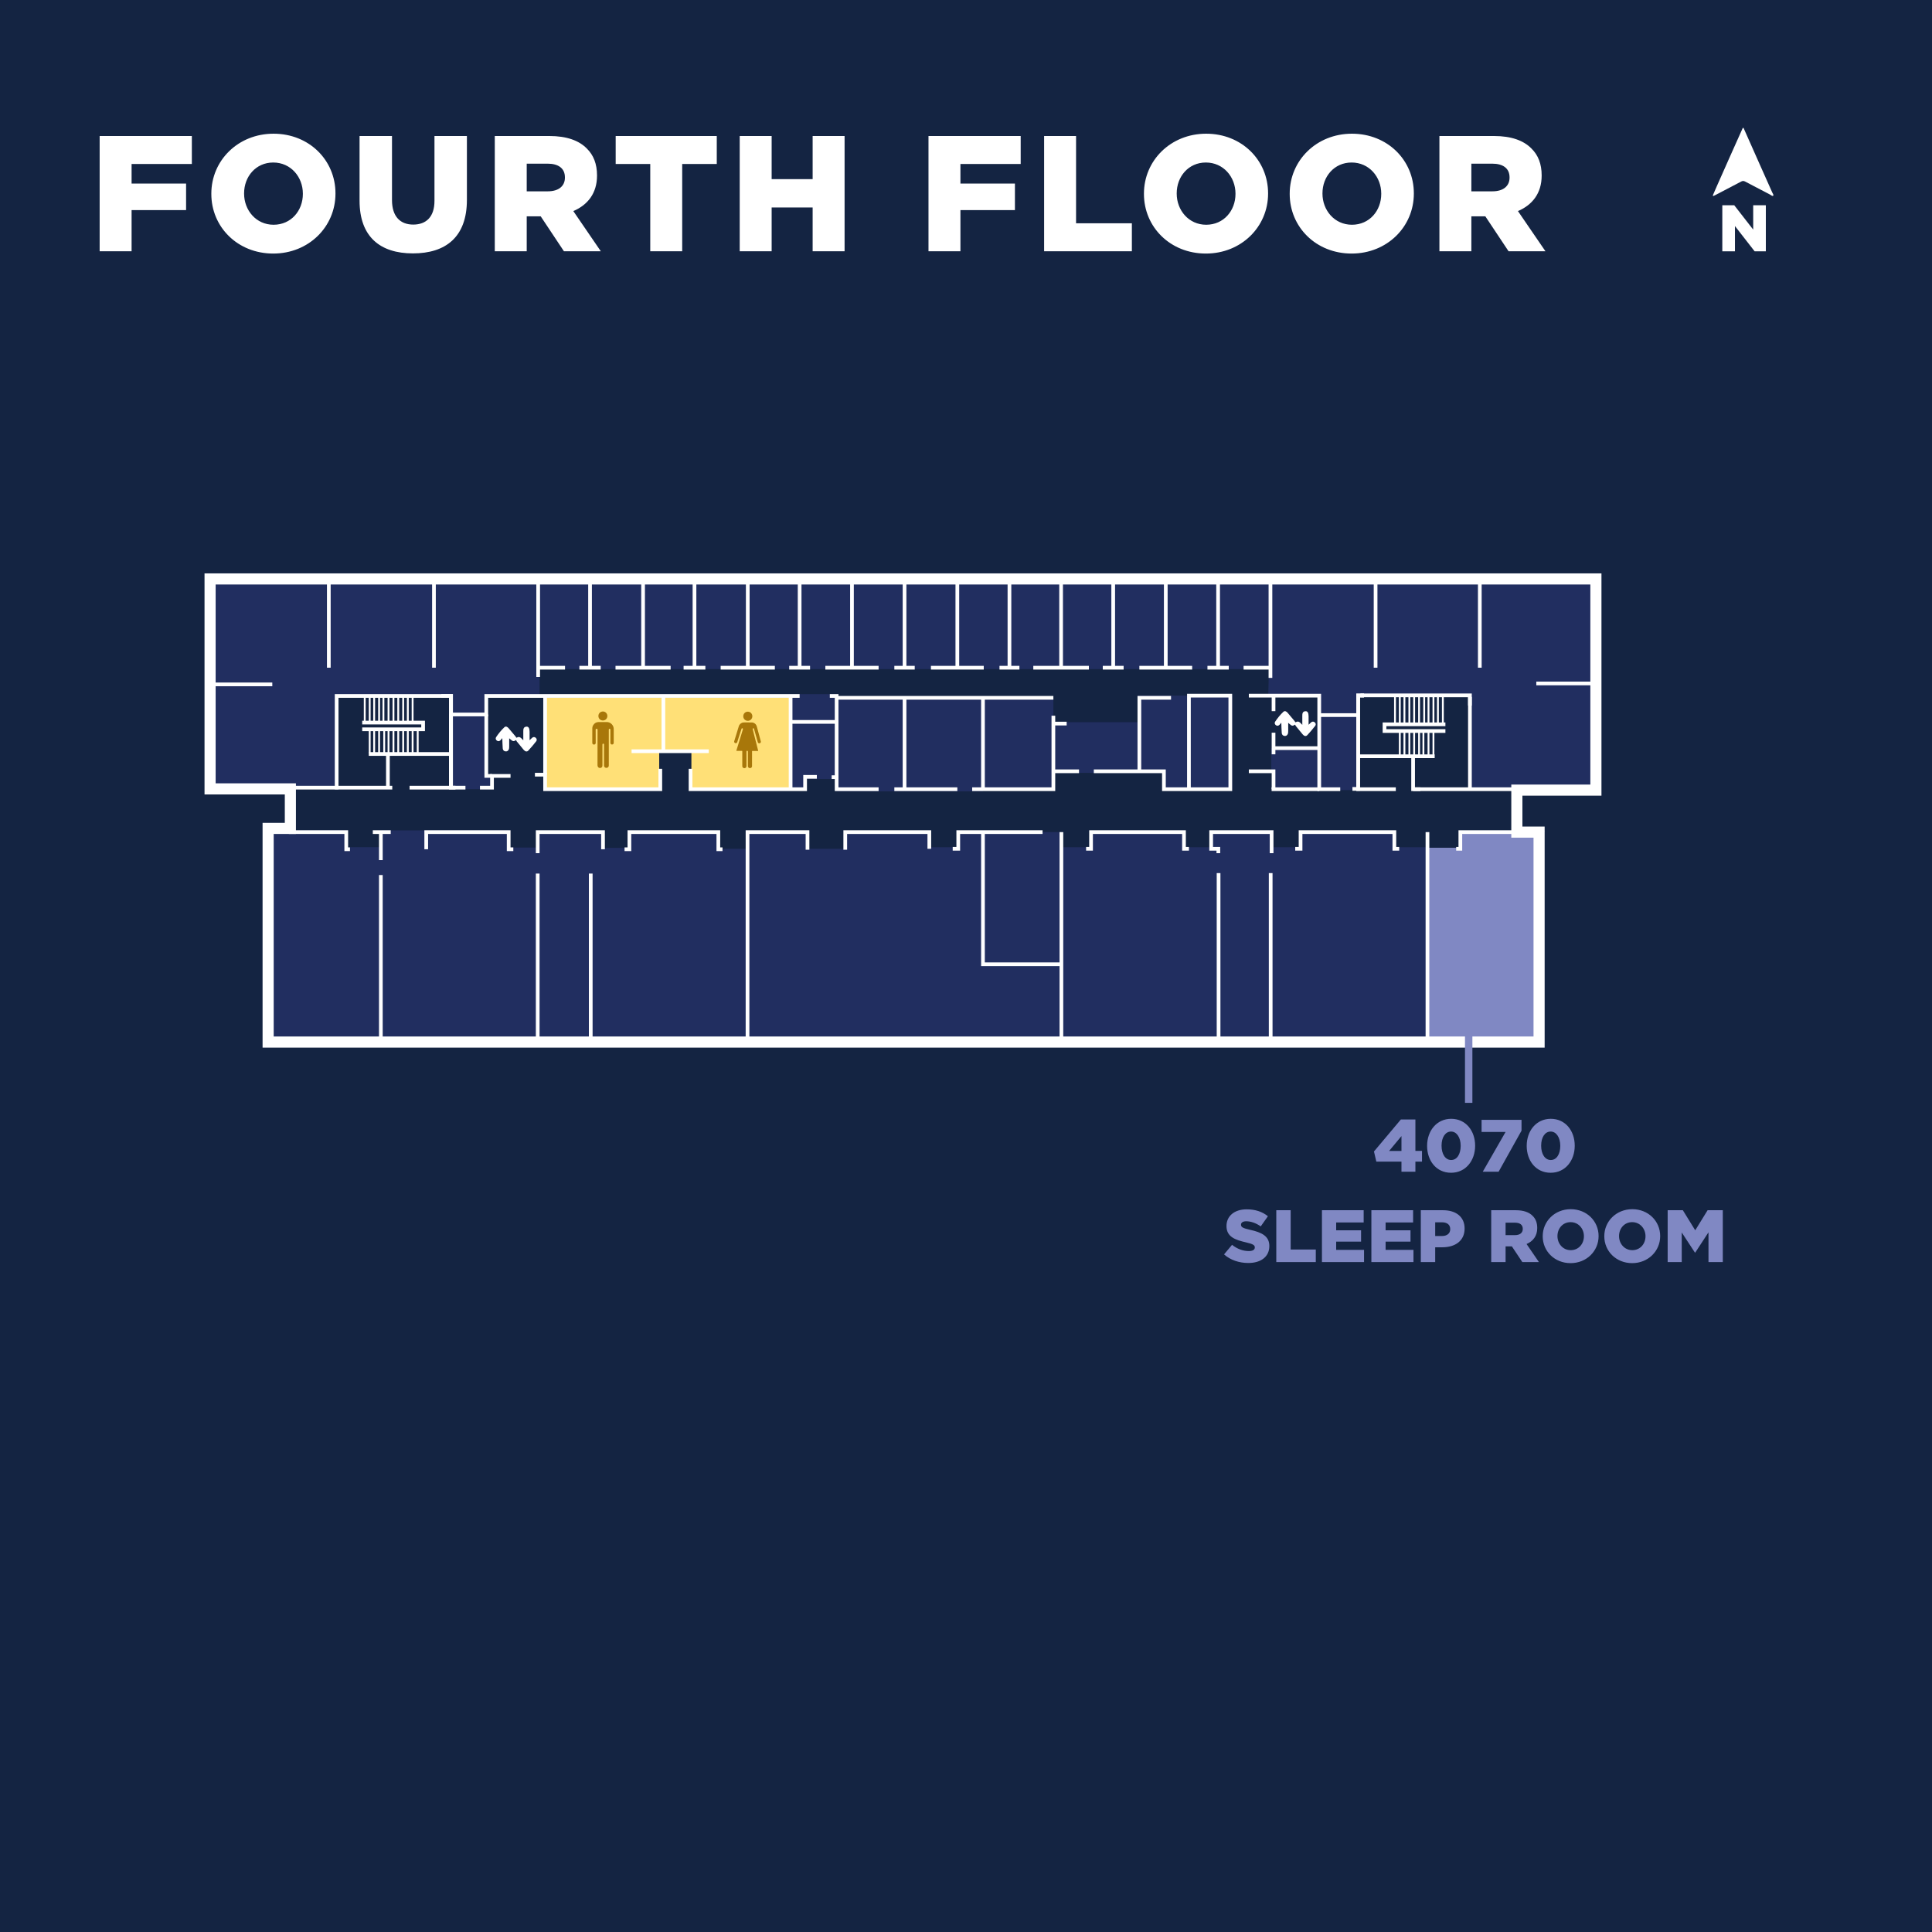 <?xml version="1.0" encoding="UTF-8" standalone="no"?>
<svg width="2160px" height="2160px" viewBox="0 0 2160 2160" version="1.1" xmlns="http://www.w3.org/2000/svg" xmlns:xlink="http://www.w3.org/1999/xlink">
    <!-- Generator: Sketch 42 (36781) - http://www.bohemiancoding.com/sketch -->
    <title>eceb_fourthfloor copy</title>
    <desc>Created with Sketch.</desc>
    <defs></defs>
    <g id="New-Maps" stroke="none" stroke-width="1" fill="none" fill-rule="evenodd">
        <g id="eceb_fourthfloor-copy">
            <polygon id="Fill-1549" fill="#142442" points="0 2160 2160 2160 2160 0 0 0"></polygon>
            <g id="ECE_4th" transform="translate(234, 647)">
                <polyline id="Fill-320" fill="#212E60" points="1461.864 236.366 1189.831 236.366 1189.831 215.312 1162.216 215.312 1162.216 130.741 1183.957 130.741 1184.645 101.054 1156.342 101.054 366.081 101.054 366.081 3.026 1547.477 3.026 1547.477 235.331"></polyline>
                <polyline id="Fill-321" fill="#212E60" points="1363.476 300.226 1327.575 300.226 1324.895 300.226 1324.895 283.313 1220.035 283.313 1220.035 300.226 1187.669 300.226 1187.669 283.313 1120.093 283.313 1120.093 300.226 1089.711 300.226 1089.711 283.313 985.804 283.313 985.804 300.226 952.655 300.226 952.655 283.313 837.347 283.313 837.347 300.226 804.993 300.226 804.993 283.313 711.004 283.313 711.004 301.953 668.803 301.953 668.803 283.313 601.737 283.313 601.737 301.953 571.185 301.953 571.185 283.313 469.689 283.313 469.689 300.918 440.172 300.918 440.172 283.313 367.158 283.313 367.158 300.57 334.708 300.57 334.708 283.313 334.708 281.371 201.322 281.371 193.687 281.371 193.687 338.582 193.687 517.084 1361.922 517.084"></polyline>
                <polyline id="Fill-322" fill="#212E60" points="63.017 281.37 154.591 281.37 193.685 281.37 193.685 522.178 67.16 522.178 67.16 283.313"></polyline>
                <polygon id="Fill-323" fill="#142442" points="154.85 300.141 192.821 300.141 192.821 277.877 154.85 277.877"></polygon>
                <polyline id="Fill-324" fill="#8088C3" points="1493.274 282.013 1401.704 282.013 1362.61 282.013 1362.61 522.821 1489.131 522.821 1489.131 283.956"></polyline>
                <polygon id="Fill-325" fill="#142442" points="1361.922 300.783 1399.894 300.783 1399.894 278.519 1361.922 278.519"></polygon>
                <polyline id="Fill-326" fill="#212E60" points="1037.758 130.739 1143.574 130.739 1143.574 235.333 1067.274 235.333 1067.274 217.033 945.413 217.033 945.413 160.426 1039.659 160.426"></polyline>
                <polyline id="Fill-327" fill="#142442" points="1156.949 130.739 1239.632 130.739 1239.632 189.421 1187.323 189.421 1187.323 215.31 1150.776 215.31"></polyline>
                <polyline id="Fill-328" fill="#212E60" points="648.346 129.018 701.343 129.018 701.343 223.944 666.122 223.944 666.122 235.335 649.9 235.335"></polyline>
                <polyline id="Fill-329" fill="#212E60" points="943.682 155.422 943.682 133.162 864.963 133.162 864.963 235.333 943.682 235.333"></polyline>
                <polygon id="Fill-330" fill="#212E60" points="777.287 237.748 864.963 237.748 864.963 133.162 777.287 133.162"></polygon>
                <polygon id="Fill-331" fill="#212E60" points="701.343 237.748 777.287 237.748 777.287 133.162 701.343 133.162"></polygon>
                <polygon id="Fill-331-Copy" fill="#FFE077" points="376.518 235.333 503 235.333 503 193 539 193 539 235.333 650.287 235.333 650.287 133.162 376.518 133.162"></polygon>
                <polyline id="Fill-332" fill="#212E60" points="270.325 151.798 270.325 235.333 309.68 235.333 316.068 235.333 316.068 220.491 309.162 220.491 309.68 151.798"></polyline>
                <polyline id="Fill-333" fill="#212E60" points="369.229 99.679 369.229 131.089 309.678 131.089 309.678 153.005 271.532 153.005 271.532 130.397 261.176 130.397 149.671 130.397 149.671 233.608 3.294 233.608 3.294 3.026 369.229 3.026"></polyline>
                <polygon id="Fill-334" fill="#142442" points="1284.554 243.012 1409.522 243.012 1409.522 131.344 1284.554 131.344"></polygon>
                <polygon id="Fill-335" fill="#142442" points="143.412 243.625 268.38 243.625 268.38 131.957 143.412 131.957"></polygon>
                <polygon id="Stroke-336" stroke="#FFFFFF" stroke-width="12.428" points="1550.236 0.263 1550.236 236.366 1461.864 236.366 1461.864 283.309 1486.72 283.309 1486.72 518.033 65.782 518.033 65.782 279.167 90.638 279.167 90.638 234.987 0.879 234.987 0.879 0.263"></polygon>
                <path d="M0.881,118.143 L70.441,118.143" id="Stroke-337" stroke="#FFFFFF" stroke-width="4.143"></path>
                <path d="M133.616,0.263 L133.616,99.501" id="Stroke-338" stroke="#FFFFFF" stroke-width="4.143"></path>
                <path d="M251.165,99.503 L251.165,0.265" id="Stroke-339" stroke="#FFFFFF" stroke-width="4.143"></path>
                <path d="M367.676,0.263 L367.676,109.857" id="Stroke-340" stroke="#FFFFFF" stroke-width="4.143"></path>
                <path d="M367.676,99.503 L397.71,99.503" id="Stroke-341" stroke="#FFFFFF" stroke-width="4.143"></path>
                <path d="M413.763,99.503 L437.583,99.503" id="Stroke-342" stroke="#FFFFFF" stroke-width="4.143"></path>
                <path d="M454.154,99.503 L515.776,99.503" id="Stroke-343" stroke="#FFFFFF" stroke-width="4.143"></path>
                <path d="M530.276,99.503 L554.614,99.503" id="Stroke-344" stroke="#FFFFFF" stroke-width="4.143"></path>
                <path d="M571.702,99.503 L632.293,99.503" id="Stroke-345" stroke="#FFFFFF" stroke-width="4.143"></path>
                <path d="M648.346,99.503 L671.649,99.503" id="Stroke-346" stroke="#FFFFFF" stroke-width="4.143"></path>
                <path d="M688.737,99.503 L748.288,99.503" id="Stroke-347" stroke="#FFFFFF" stroke-width="4.143"></path>
                <path d="M765.895,99.503 L788.679,99.503" id="Stroke-348" stroke="#FFFFFF" stroke-width="4.143"></path>
                <path d="M806.803,99.503 L865.837,99.503" id="Stroke-349" stroke="#FFFFFF" stroke-width="4.143"></path>
                <path d="M883.443,99.503 L905.71,99.503" id="Stroke-350" stroke="#FFFFFF" stroke-width="4.143"></path>
                <path d="M921.245,99.503 L983.385,99.503" id="Stroke-351" stroke="#FFFFFF" stroke-width="4.143"></path>
                <path d="M998.92,99.503 L1022.223,99.503" id="Stroke-352" stroke="#FFFFFF" stroke-width="4.143"></path>
                <path d="M1039.829,99.503 L1098.862,99.503" id="Stroke-353" stroke="#FFFFFF" stroke-width="4.143"></path>
                <path d="M1115.951,99.503 L1139.771,99.503" id="Stroke-354" stroke="#FFFFFF" stroke-width="4.143"></path>
                <path d="M1156.342,99.503 L1186.376,99.503" id="Stroke-355" stroke="#FFFFFF" stroke-width="4.143"></path>
                <path d="M1186.376,0.263 L1186.376,110.892" id="Stroke-356" stroke="#FFFFFF" stroke-width="4.143"></path>
                <path d="M1127.861,99.503 L1127.861,0.265" id="Stroke-357" stroke="#FFFFFF" stroke-width="4.143"></path>
                <path d="M1069.346,99.503 L1069.346,0.265" id="Stroke-358" stroke="#FFFFFF" stroke-width="4.143"></path>
                <path d="M1010.571,99.503 L1010.571,0.265" id="Stroke-359" stroke="#FFFFFF" stroke-width="4.143"></path>
                <path d="M952.315,99.503 L952.315,0.265" id="Stroke-360" stroke="#FFFFFF" stroke-width="4.143"></path>
                <path d="M894.576,99.503 L894.576,0.265" id="Stroke-361" stroke="#FFFFFF" stroke-width="4.143"></path>
                <path d="M836.32,99.503 L836.32,0.265" id="Stroke-362" stroke="#FFFFFF" stroke-width="4.143"></path>
                <path d="M777.287,99.503 L777.287,0.265" id="Stroke-363" stroke="#FFFFFF" stroke-width="4.143"></path>
                <path d="M718.513,99.503 L718.513,0.265" id="Stroke-364" stroke="#FFFFFF" stroke-width="4.143"></path>
                <path d="M659.997,99.503 L659.997,0.265" id="Stroke-365" stroke="#FFFFFF" stroke-width="4.143"></path>
                <path d="M601.996,99.503 L601.996,0.265" id="Stroke-366" stroke="#FFFFFF" stroke-width="4.143"></path>
                <path d="M542.445,99.503 L542.445,0.265" id="Stroke-367" stroke="#FFFFFF" stroke-width="4.143"></path>
                <path d="M484.965,99.503 L484.965,0.265" id="Stroke-368" stroke="#FFFFFF" stroke-width="4.143"></path>
                <path d="M425.673,99.503 L425.673,0.265" id="Stroke-369" stroke="#FFFFFF" stroke-width="4.143"></path>
                <path d="M1303.925,0.263 L1303.925,99.501" id="Stroke-370" stroke="#FFFFFF" stroke-width="4.143"></path>
                <path d="M1420.437,0.263 L1420.437,99.501" id="Stroke-371" stroke="#FFFFFF" stroke-width="4.143"></path>
                <path d="M1483.613,117.107 L1550.236,117.107" id="Stroke-372" stroke="#FFFFFF" stroke-width="4.143"></path>
                <polyline id="Stroke-373" stroke="#FFFFFF" stroke-width="4.143" points="1461.864 283.311 1398.688 283.311 1398.688 301.951 1394.028 301.951"></polyline>
                <path d="M1361.922,283.311 L1361.922,518.031" id="Stroke-374" stroke="#FFFFFF" stroke-width="4.143"></path>
                <polyline id="Stroke-375" stroke="#FFFFFF" stroke-width="4.143" points="1330.334 301.951 1324.899 301.951 1324.899 283.311 1220.035 283.311 1220.035 301.951 1214.082 301.951"></polyline>
                <polyline id="Stroke-376" stroke="#FFFFFF" stroke-width="4.143" points="1187.671 306.87 1187.671 283.313 1120.095 283.313 1120.095 301.953 1128.12 301.953 1128.12 306.87"></polyline>
                <path d="M1128.379,329.134 L1128.379,518.033" id="Stroke-377" stroke="#FFFFFF" stroke-width="4.143"></path>
                <path d="M1186.635,518.031 L1186.635,329.132" id="Stroke-378" stroke="#FFFFFF" stroke-width="4.143"></path>
                <polyline id="Stroke-379" stroke="#FFFFFF" stroke-width="4.143" points="1095.237 301.951 1089.711 301.951 1089.711 283.311 985.804 283.311 985.804 301.951 980.278 301.951"></polyline>
                <path d="M952.655,518.031 L952.655,283.311" id="Stroke-380" stroke="#FFFFFF" stroke-width="4.143"></path>
                <polyline id="Stroke-381" stroke="#FFFFFF" stroke-width="4.143" points="931.593 283.311 864.963 283.311 837.347 283.311 837.347 301.951 831.133 301.951"></polyline>
                <polyline id="Stroke-382" stroke="#FFFFFF" stroke-width="4.143" points="952.655 431.048 864.963 431.048 864.963 283.309"></polyline>
                <polyline id="Stroke-383" stroke="#FFFFFF" stroke-width="4.143" points="804.991 301.951 804.991 283.311 711.006 283.311 711.006 302.987"></polyline>
                <polyline id="Stroke-384" stroke="#FFFFFF" stroke-width="4.143" points="668.801 302.987 668.801 283.311 601.739 283.311 601.739 518.031"></polyline>
                <path d="M426.45,518.031 L426.45,329.65" id="Stroke-385" stroke="#FFFFFF" stroke-width="4.143"></path>
                <polyline id="Stroke-386" stroke="#FFFFFF" stroke-width="4.143" points="573.774 302.469 569.113 302.469 569.113 283.311 469.689 283.311 469.689 302.469 464.254 302.469"></polyline>
                <polyline id="Stroke-387" stroke="#FFFFFF" stroke-width="4.143" points="440.172 302.469 440.172 283.311 367.158 283.311 367.158 306.868"></polyline>
                <path d="M367.158,329.652 L367.158,518.033" id="Stroke-388" stroke="#FFFFFF" stroke-width="4.143"></path>
                <polyline id="Stroke-389" stroke="#FFFFFF" stroke-width="4.143" points="339.887 302.469 334.708 302.469 334.708 283.311 242.534 283.311 242.534 302.469"></polyline>
                <path d="M191.784,518.031 L191.784,331.294" id="Stroke-390" stroke="#FFFFFF" stroke-width="4.143"></path>
                <path d="M202.832,283.311 L182.811,283.311" id="Stroke-391" stroke="#FFFFFF" stroke-width="4.143"></path>
                <polyline id="Stroke-392" stroke="#FFFFFF" stroke-width="4.143" points="157.261 302.469 153.118 302.469 153.118 283.311 90.978 283.311 90.978 280.549"></polyline>
                <path d="M191.784,314.636 L191.784,283.313" id="Stroke-393" stroke="#FFFFFF" stroke-width="4.143"></path>
                <polyline id="Stroke-394" stroke="#FFFFFF" stroke-width="4.143" points="659.997 131.087 309.68 131.087 309.68 151.798 270.325 151.798 270.325 131.087 259.45 131.087"></polyline>
                <polyline id="Stroke-395" stroke="#FFFFFF" stroke-width="4.143" points="472.108 192.876 507.669 192.876 558.417 192.876"></polyline>
                <path d="M507.669,131.087 L507.669,192.876" id="Stroke-396" stroke="#FFFFFF" stroke-width="4.143"></path>
                <polyline id="Stroke-397" stroke="#FFFFFF" stroke-width="4.143" points="538.043 212.551 538.043 235.333 666.122 235.333 666.122 221.527 679.246 221.527"></polyline>
                <polyline id="Stroke-398" stroke="#FFFFFF" stroke-width="4.143" points="649.9 131.087 649.9 161.983 649.9 235.333"></polyline>
                <path d="M649.9,160.084 L701.343,160.084" id="Stroke-399" stroke="#FFFFFF" stroke-width="4.143"></path>
                <polyline id="Stroke-400" stroke="#FFFFFF" stroke-width="4.143" points="693.746 131.087 701.343 131.087 701.343 235.333 748.288 235.333"></polyline>
                <path d="M695.817,221.873 L701.343,221.873" id="Stroke-401" stroke="#FFFFFF" stroke-width="4.143"></path>
                <path d="M765.895,235.333 L836.32,235.333" id="Stroke-402" stroke="#FFFFFF" stroke-width="4.143"></path>
                <polyline id="Stroke-403" stroke="#FFFFFF" stroke-width="4.143" points="852.891 235.333 943.682 235.333 943.682 153.181"></polyline>
                <polyline id="Stroke-404" stroke="#FFFFFF" stroke-width="4.143" points="701.343 133.162 864.963 133.162 943.682 133.162"></polyline>
                <path d="M864.963,235.333 L864.963,133.162" id="Stroke-405" stroke="#FFFFFF" stroke-width="4.143"></path>
                <path d="M777.287,235.333 L777.287,133.162" id="Stroke-406" stroke="#FFFFFF" stroke-width="4.143"></path>
                <polyline id="Stroke-407" stroke="#FFFFFF" stroke-width="4.143" points="504.214 212.551 504.214 235.333 375.443 235.333 375.443 219.108 364.051 219.108"></polyline>
                <path d="M223.896,233.61 L286.38,233.61" id="Stroke-408" stroke="#FFFFFF" stroke-width="4.143"></path>
                <polyline id="Stroke-409" stroke="#FFFFFF" stroke-width="4.143" points="302.607 233.61 316.07 233.61 316.07 220.491 336.784 220.491"></polyline>
                <polyline id="Stroke-410" stroke="#FFFFFF" stroke-width="4.143" points="309.68 151.798 309.68 220.491 316.068 220.491"></polyline>
                <path d="M270.325,151.798 L270.325,233.61" id="Stroke-411" stroke="#FFFFFF" stroke-width="4.143"></path>
                <path d="M94.781,233.61 L204.562,233.61" id="Stroke-412" stroke="#FFFFFF" stroke-width="4.143"></path>
                <path d="M375.443,219.11 L375.443,131.089" id="Stroke-413" stroke="#FFFFFF" stroke-width="4.143"></path>
                <g id="Group-452" transform="translate(319.655, 130.451)">
                    <path d="M126.99,58.305 L126.99,78.046 C126.99,78.514 126.982,78.978 126.804,79.422 C126.261,80.772 124.741,81.402 123.316,80.867 C122.272,80.482 121.658,79.608 121.642,78.415 C121.625,77.462 121.642,76.51 121.642,75.553 C121.642,71.241 121.642,66.937 121.65,62.625 C121.65,60.132 121.675,57.642 121.683,55.149 C121.692,54.962 121.683,54.776 121.634,54.594 C121.547,54.212 121.252,53.976 120.863,53.947 C120.411,53.918 120.113,54.096 119.952,54.494 C119.861,54.714 119.869,54.946 119.869,55.182 L119.869,78.237 C119.869,78.966 119.765,79.654 119.264,80.225 C118.535,81.062 117.582,81.315 116.546,81.087 C115.486,80.859 114.827,80.142 114.521,79.119 C114.417,78.788 114.367,78.44 114.367,78.084 C114.367,72.761 114.334,67.443 114.384,62.124 C114.458,54.212 114.409,46.309 114.434,38.398 C114.434,37.805 114.272,37.544 113.816,37.408 C113.282,37.242 112.694,37.433 112.408,37.847 C112.329,37.967 112.321,38.104 112.321,38.24 C112.329,41.074 112.321,43.903 112.329,46.736 C112.337,48.815 112.371,50.899 112.371,52.982 C112.379,53.827 112.039,54.498 111.211,54.85 C110.486,55.157 109.603,54.987 109.044,54.436 C108.688,54.092 108.534,53.67 108.534,53.185 C108.543,47.85 108.559,42.511 108.543,37.18 C108.534,35.755 108.841,34.425 109.603,33.224 C110.945,31.116 112.864,29.886 115.37,29.823 C118.585,29.741 121.795,29.757 125.006,29.811 C128.349,29.873 131.431,32.433 132.235,35.672 C132.421,36.426 132.5,37.176 132.5,37.95 C132.492,42.933 132.5,47.921 132.5,52.904 C132.5,53.943 132.073,54.556 131.174,54.842 C129.977,55.227 128.842,54.444 128.771,53.202 C128.755,53.057 128.763,52.916 128.763,52.779 C128.763,47.945 128.747,43.111 128.78,38.282 C128.78,37.557 128.138,37.254 127.636,37.375 C127.193,37.486 126.99,37.714 126.99,38.182 L126.99,58.305 Z" id="Fill-414" fill="#A8770A"></path>
                    <path d="M120.388,17.992 C123.155,17.984 125.405,20.241 125.388,23.054 C125.372,25.825 123.242,28.074 120.38,28.074 C117.571,28.074 115.396,25.961 115.363,23.066 C115.33,20.183 117.546,18.033 120.388,17.992" id="Fill-416" fill="#A8770A"></path>
                    <path d="M287.126,70.845 C287.126,73.575 287.135,76.301 287.126,79.03 C287.126,79.863 286.816,80.546 286.062,80.973 C285.279,81.42 284.459,81.437 283.667,81.031 C282.868,80.625 282.503,79.921 282.495,79.043 L282.495,63.066 C282.495,62.913 282.495,62.764 282.478,62.615 C282.42,62.172 282.114,61.902 281.708,61.919 C281.24,61.94 280.95,62.23 280.933,62.689 C280.925,62.818 280.925,62.946 280.925,63.075 L280.925,78.807 C280.925,79.598 280.78,80.343 280.101,80.857 C279.289,81.462 278.41,81.52 277.503,81.114 C276.604,80.716 276.281,79.929 276.24,79.001 C276.231,78.852 276.24,78.699 276.24,78.546 C276.24,73.223 276.231,67.896 276.231,62.569 C276.231,62.039 276.231,62.039 275.689,62.039 C273.779,62.035 271.861,62.039 269.947,62.035 C269.541,62.035 269.533,62.031 269.644,61.654 C270.129,60.047 270.634,58.44 271.119,56.828 C271.848,54.467 272.565,52.106 273.286,49.745 C273.895,47.774 274.508,45.802 275.117,43.83 C275.722,41.846 276.331,39.862 276.927,37.874 C277.072,37.377 276.869,36.946 276.434,36.793 C275.983,36.635 275.544,36.851 275.374,37.364 C275.009,38.441 274.669,39.522 274.321,40.608 C273.456,43.292 272.59,45.972 271.732,48.656 C271.359,49.803 270.995,50.951 270.634,52.102 C270.253,53.303 269.288,53.759 268.149,53.262 C267.341,52.906 266.96,52.052 267.233,51.174 C268.012,48.627 268.803,46.079 269.582,43.528 C270.502,40.537 271.417,37.542 272.325,34.544 C273.021,32.224 275.026,30.546 277.412,30.298 C277.818,30.256 278.224,30.24 278.626,30.24 C281.248,30.244 283.87,30.236 286.501,30.248 C287.918,30.252 289.239,30.617 290.378,31.532 C291.472,32.41 292.127,33.545 292.491,34.883 C293.436,38.425 294.401,41.958 295.354,45.5 C295.897,47.475 296.439,49.459 296.965,51.439 C297.23,52.433 296.497,53.457 295.478,53.539 C294.463,53.631 293.792,53.192 293.519,52.21 C292.727,49.447 291.957,46.676 291.182,43.905 C290.677,42.132 290.167,40.359 289.666,38.586 C289.546,38.147 289.434,37.712 289.301,37.277 C289.165,36.834 288.808,36.644 288.39,36.764 C287.967,36.888 287.756,37.236 287.872,37.679 C288.452,40.04 289.053,42.405 289.649,44.762 C290.316,47.384 290.987,50.002 291.65,52.62 C292.425,55.689 293.204,58.754 293.987,61.82 C294.078,62.143 293.891,62.11 293.697,62.105 C291.683,62.105 289.658,62.101 287.644,62.097 C287.135,62.097 287.135,62.101 287.135,62.598 L287.135,70.845 L287.126,70.845 Z" id="Fill-418" fill="#A8770A"></path>
                    <path d="M277.34,23.312 C277.299,20.57 279.478,18.213 282.39,18.209 C285.286,18.209 287.515,20.553 287.482,23.399 C287.448,26.182 285.166,28.485 282.357,28.456 C279.606,28.427 277.274,26.161 277.34,23.312" id="Fill-420" fill="#A8770A"></path>
                    <path d="M7.929,47.785 C7.291,48.544 6.69,49.331 6.002,50.043 C4.772,51.319 3.322,51.679 1.835,50.544 C0.513,49.538 0.136,47.997 1.019,46.671 C3.662,42.691 6.698,38.967 10.162,35.682 C11.885,34.042 13.699,35.193 15.042,36.772 C17.639,39.816 20.195,42.894 22.768,45.959 C23.174,46.448 23.547,47.57 24.064,47.259 C27.42,45.226 29.065,47.897 31.401,50.225 C31.401,46.559 31.409,43.49 31.393,40.425 C31.385,37.865 31.476,35.284 34.823,34.957 C37.226,34.729 38.406,36.693 38.423,40.595 C38.44,43.581 38.431,46.576 38.431,50.113 C39.62,48.978 40.416,48.113 41.315,47.38 C42.599,46.344 44.032,46.298 45.279,47.375 C46.514,48.452 46.841,50.01 45.834,51.281 C43.013,54.848 40.146,58.402 37.014,61.695 C35.27,63.534 33.286,62.59 31.836,60.871 C29.185,57.723 26.637,54.508 24.006,51.339 C23.642,50.9 23.513,49.587 22.842,50.138 C19.756,52.694 18.14,49.774 15.63,47.959 L15.63,57.051 C15.63,58.278 15.613,59.5 15.058,60.639 C14.329,62.105 13.124,62.793 11.537,62.614 C9.577,62.395 8.567,61.065 8.405,59.251 C8.074,55.498 8.123,51.733 7.929,47.785" id="Fill-422" fill="#FFFFFF"></path>
                    <path d="M878.866,30.525 C878.228,31.283 877.627,32.07 876.939,32.783 C875.709,34.058 874.263,34.419 872.772,33.284 C871.454,32.277 871.073,30.736 871.956,29.411 C874.603,25.43 877.635,21.706 881.099,18.422 C882.822,16.781 884.636,17.933 885.979,19.511 C888.576,22.556 891.132,25.633 893.705,28.698 C894.111,29.187 894.483,30.31 895.001,29.999 C898.357,27.965 900.002,30.637 902.338,32.965 C902.338,29.299 902.346,26.23 902.33,23.165 C902.321,20.605 902.413,18.024 905.76,17.697 C908.163,17.469 909.343,19.432 909.36,23.334 C909.376,26.321 909.368,29.316 909.368,32.853 C910.557,31.718 911.352,30.852 912.251,30.119 C913.536,29.084 914.969,29.038 916.216,30.115 C917.45,31.192 917.778,32.749 916.771,34.021 C913.95,37.588 911.083,41.141 907.951,44.434 C906.207,46.274 904.223,45.329 902.773,43.61 C900.122,40.462 897.574,37.248 894.943,34.079 C894.579,33.64 894.45,32.327 893.779,32.878 C890.693,35.434 889.077,32.513 886.567,30.699 L886.567,39.791 C886.567,41.017 886.55,42.239 885.995,43.378 C885.266,44.845 884.061,45.532 882.474,45.354 C880.514,45.135 879.504,43.805 879.342,41.991 C879.011,38.238 879.06,34.473 878.866,30.525" id="Fill-424" fill="#FFFFFF"></path>
                    <path d="M624.026,31.53 L638.882,31.53" id="Stroke-426" stroke="#FFFFFF" stroke-width="4.143"></path>
                    <path d="M624.026,84.859 L652.685,84.859" id="Stroke-428" stroke="#FFFFFF" stroke-width="4.143"></path>
                    <polyline id="Stroke-430" stroke="#FFFFFF" stroke-width="4.143" points="669.256 84.859 719.656 84.859 747.619 84.859 747.619 104.882 821.847 104.882 821.847 0.288 775.582 0.288 775.582 104.882"></polyline>
                    <polyline id="Stroke-432" stroke="#FFFFFF" stroke-width="4.143" points="755.565 2.711 720.174 2.711 720.174 84.859"></polyline>
                    <polyline id="Stroke-434" stroke="#FFFFFF" stroke-width="4.143" points="842.561 0.288 921.272 0.288 921.272 104.882 944.744 104.882"></polyline>
                    <polyline id="Stroke-436" stroke="#FFFFFF" stroke-width="4.143" points="868.016 104.882 869.826 104.882 921.27 104.882"></polyline>
                    <polyline id="Stroke-438" stroke="#FFFFFF" stroke-width="4.143" points="870.176 104.882 870.176 84.859 842.561 84.859"></polyline>
                    <path d="M870.176,0.288 L870.176,17.623" id="Stroke-440" stroke="#FFFFFF" stroke-width="4.143"></path>
                    <polyline id="Stroke-442" stroke="#FFFFFF" stroke-width="4.143" points="870.176 41.714 870.176 60.01 870.176 65.875"></polyline>
                    <path d="M921.272,58.972 L870.176,58.972" id="Stroke-444" stroke="#FFFFFF" stroke-width="4.143"></path>
                    <path d="M921.272,22.037 L964.77,22.037" id="Stroke-446" stroke="#FFFFFF" stroke-width="4.143"></path>
                    <polyline id="Stroke-448" stroke="#FFFFFF" stroke-width="4.143" points="971.324 0.288 964.77 0.288 964.77 104.882 1006.884 104.882"></polyline>
                    <path d="M1026.214,104.882 L1138.414,104.882" id="Stroke-450" stroke="#FFFFFF" stroke-width="4.143"></path>
                </g>
                <path d="M1332.854,663 L1332.854,651.732 L1304.766,651.732 L1302.115,640.381 L1332.191,604.588 L1348.43,604.588 L1348.43,639.718 L1355.804,639.718 L1355.804,651.732 L1348.43,651.732 L1348.43,663 L1332.854,663 Z M1319.017,639.801 L1332.854,639.801 L1332.854,623.147 L1319.017,639.801 Z M1388.283,664.16 C1371.712,664.16 1361.521,650.572 1361.521,634.167 L1361.521,634.001 C1361.521,617.596 1371.96,603.843 1388.448,603.843 C1404.936,603.843 1415.21,617.431 1415.21,633.836 L1415.21,634.001 C1415.21,650.406 1404.853,664.16 1388.283,664.16 Z M1388.448,649.909 C1394.911,649.909 1399.054,643.364 1399.054,634.167 L1399.054,634.001 C1399.054,624.805 1394.662,618.093 1388.283,618.093 C1381.903,618.093 1377.677,624.556 1377.677,633.836 L1377.677,634.001 C1377.677,643.281 1381.986,649.909 1388.448,649.909 Z M1423.744,663 L1441.475,663 L1467.076,617.099 L1467.076,605.003 L1422.418,605.003 L1422.418,618.508 L1449.263,618.508 L1423.744,663 Z M1499.638,664.16 C1483.067,664.16 1472.876,650.572 1472.876,634.167 L1472.876,634.001 C1472.876,617.596 1483.316,603.843 1499.803,603.843 C1516.291,603.843 1526.565,617.431 1526.565,633.836 L1526.565,634.001 C1526.565,650.406 1516.208,664.16 1499.638,664.16 Z M1499.803,649.909 C1506.266,649.909 1510.409,643.364 1510.409,634.167 L1510.409,634.001 C1510.409,624.805 1506.017,618.093 1499.638,618.093 C1493.258,618.093 1489.033,624.556 1489.033,633.836 L1489.033,634.001 C1489.033,643.281 1493.341,649.909 1499.803,649.909 Z M1161.678,765.037 C1175.763,765.037 1185.126,757.994 1185.126,746.146 L1185.126,745.98 C1185.126,735.127 1176.84,730.818 1163.501,727.918 C1155.464,726.096 1153.476,724.936 1153.476,722.284 L1153.476,722.119 C1153.476,720.047 1155.381,718.39 1159.275,718.39 C1164.412,718.39 1170.212,720.379 1175.515,724.107 L1183.552,712.756 C1177.255,707.702 1169.549,705.051 1159.69,705.051 C1145.77,705.051 1137.236,712.839 1137.236,723.61 L1137.236,723.776 C1137.236,735.707 1146.765,739.187 1159.11,742.004 C1166.981,743.826 1168.886,745.152 1168.886,747.555 L1168.886,747.72 C1168.886,750.206 1166.567,751.697 1162.258,751.697 C1155.547,751.697 1149.167,749.295 1143.45,744.738 L1134.502,755.426 C1141.628,761.806 1151.404,765.037 1161.678,765.037 Z M1192.914,764.043 L1237.075,764.043 L1237.075,749.957 L1208.988,749.957 L1208.988,706.045 L1192.914,706.045 L1192.914,764.043 Z M1243.952,764.043 L1291.013,764.043 L1291.013,750.372 L1259.86,750.372 L1259.86,741.175 L1287.698,741.175 L1287.698,728.498 L1259.86,728.498 L1259.86,719.716 L1290.598,719.716 L1290.598,706.045 L1243.952,706.045 L1243.952,764.043 Z M1299.215,764.043 L1346.276,764.043 L1346.276,750.372 L1315.123,750.372 L1315.123,741.175 L1342.962,741.175 L1342.962,728.498 L1315.123,728.498 L1315.123,719.716 L1345.862,719.716 L1345.862,706.045 L1299.215,706.045 L1299.215,764.043 Z M1354.478,764.043 L1354.478,706.045 L1379.334,706.045 C1394,706.045 1403.445,713.585 1403.445,726.427 L1403.445,726.593 C1403.445,740.264 1392.922,747.472 1378.506,747.472 L1370.552,747.472 L1370.552,764.043 L1354.478,764.043 Z M1370.552,734.878 L1378.174,734.878 C1383.891,734.878 1387.371,731.895 1387.371,727.338 L1387.371,727.173 C1387.371,722.202 1383.891,719.55 1378.092,719.55 L1370.552,719.55 L1370.552,734.878 Z M1433.189,764.043 L1433.189,706.045 L1460.614,706.045 C1469.479,706.045 1475.61,708.365 1479.504,712.342 C1482.901,715.656 1484.641,720.13 1484.641,725.847 L1484.641,726.013 C1484.641,734.878 1479.919,740.761 1472.71,743.826 L1486.547,764.043 L1467.988,764.043 L1456.305,746.478 L1449.263,746.478 L1449.263,764.043 L1433.189,764.043 Z M1449.263,733.884 L1459.868,733.884 C1465.336,733.884 1468.485,731.233 1468.485,727.007 L1468.485,726.841 C1468.485,722.284 1465.171,719.964 1459.785,719.964 L1449.263,719.964 L1449.263,733.884 Z M1521.925,765.203 C1504.029,765.203 1490.772,751.863 1490.772,735.21 L1490.772,735.044 C1490.772,718.39 1504.195,704.885 1522.091,704.885 C1539.987,704.885 1553.244,718.225 1553.244,734.878 L1553.244,735.044 C1553.244,751.697 1539.822,765.203 1521.925,765.203 Z M1522.091,750.703 C1530.956,750.703 1536.839,743.578 1536.839,735.21 L1536.839,735.044 C1536.839,726.676 1530.791,719.385 1521.925,719.385 C1513.143,719.385 1507.26,726.51 1507.26,734.878 L1507.26,735.044 C1507.26,743.412 1513.309,750.703 1522.091,750.703 Z M1590.777,765.203 C1572.88,765.203 1559.624,751.863 1559.624,735.21 L1559.624,735.044 C1559.624,718.39 1573.046,704.885 1590.942,704.885 C1608.839,704.885 1622.095,718.225 1622.095,734.878 L1622.095,735.044 C1622.095,751.697 1608.673,765.203 1590.777,765.203 Z M1590.942,750.703 C1599.808,750.703 1605.69,743.578 1605.69,735.21 L1605.69,735.044 C1605.69,726.676 1599.642,719.385 1590.777,719.385 C1581.994,719.385 1576.112,726.51 1576.112,734.878 L1576.112,735.044 C1576.112,743.412 1582.16,750.703 1590.942,750.703 Z M1630.464,764.043 L1646.206,764.043 L1646.206,730.901 L1660.954,753.437 L1661.285,753.437 L1676.116,730.735 L1676.116,764.043 L1692.107,764.043 L1692.107,706.045 L1675.122,706.045 L1661.285,728.498 L1647.448,706.045 L1630.464,706.045 L1630.464,764.043 Z" id="4070-SLEEP-ROOM" fill="#8088C3"></path>
                <g id="Group-557" transform="translate(141.52, 129.451)" stroke="#FFFFFF">
                    <path d="M1267.873,2.692 L1267.873,105.881" id="Stroke-453" stroke-width="4.143"></path>
                    <polyline id="Stroke-455" stroke-width="4.143" points="1145.494 0.949 1267.873 0.949 1267.873 12.339"></polyline>
                    <polyline id="Stroke-457" stroke-width="4.143" points="1240.468 40.845 1172.375 40.845 1172.375 33.339 1240.468 33.339"></polyline>
                    <path d="M1227.093,67.64 L1227.093,41.884" id="Stroke-459" stroke-width="2.071"></path>
                    <path d="M1221.567,41.885 L1221.567,67.641" id="Stroke-461" stroke-width="2.071"></path>
                    <path d="M1215.871,41.885 L1215.871,67.641" id="Stroke-463" stroke-width="2.071"></path>
                    <path d="M1211.04,67.64 L1211.04,41.884" id="Stroke-465" stroke-width="2.071"></path>
                    <path d="M1205.514,40.845 L1205.514,68.465" id="Stroke-467" stroke-width="2.071"></path>
                    <path d="M1200.166,41.885 L1200.166,68.465" id="Stroke-469" stroke-width="2.071"></path>
                    <path d="M1194.639,41.885 L1194.639,68.465" id="Stroke-471" stroke-width="2.071"></path>
                    <path d="M1189.461,41.885 L1189.461,67.641" id="Stroke-473" stroke-width="2.071"></path>
                    <path d="M1184.113,33.285 L1184.113,0.947" id="Stroke-475" stroke-width="2.071"></path>
                    <path d="M1189.461,0.949 L1189.461,33.286" id="Stroke-477" stroke-width="2.071"></path>
                    <path d="M1194.639,0.949 L1194.639,33.286" id="Stroke-479" stroke-width="2.071"></path>
                    <path d="M1200.166,0.949 L1200.166,33.286" id="Stroke-481" stroke-width="2.071"></path>
                    <path d="M1205.514,0.949 L1205.514,33.286" id="Stroke-483" stroke-width="2.071"></path>
                    <path d="M1211.04,0.949 L1211.04,33.286" id="Stroke-485" stroke-width="2.071"></path>
                    <path d="M1216.737,0.949 L1216.737,33.286" id="Stroke-487" stroke-width="2.071"></path>
                    <path d="M1221.567,0.949 L1221.567,33.286" id="Stroke-489" stroke-width="2.071"></path>
                    <path d="M1227.093,0.949 L1227.093,33.953" id="Stroke-491" stroke-width="2.071"></path>
                    <path d="M1232.093,1.893 L1232.093,33.286" id="Stroke-493" stroke-width="2.071"></path>
                    <path d="M1237.62,1.893 L1237.62,33.286" id="Stroke-495" stroke-width="2.071"></path>
                    <path d="M1228.477,69.056 L1141.609,69.056" id="Stroke-497" stroke-width="4.143"></path>
                    <polyline id="Stroke-499" stroke-width="4.143" points="1204.349 69.056 1204.349 105.883 1212.465 105.883"></polyline>
                    <polyline id="Stroke-501" stroke-width="4.143" points="1136.521 105.542 1142.904 105.542 1142.904 0.949 1149.458 0.949"></polyline>
                    <polyline id="Stroke-503" stroke-width="4.143" points="128.584 22.347 128.584 100.021 128.584 104.159 133.68 104.159"></polyline>
                    <polyline id="Stroke-505" stroke-width="4.143" points="128.584 102.168 128.584 1.634 0.853 1.634 0.853 98.121 0.853 106.05"></polyline>
                    <polyline id="Stroke-507" stroke-width="4.143" points="29.421 38.908 97.514 38.908 97.514 31.402 29.421 31.402"></polyline>
                    <path d="M128.584,66.527 L36.758,66.527" id="Stroke-509" stroke-width="4.143"></path>
                    <path d="M37.793,65.702 L37.793,39.95" id="Stroke-511" stroke-width="2.071"></path>
                    <path d="M42.8,65.702 L42.8,39.95" id="Stroke-513" stroke-width="2.071"></path>
                    <path d="M48.322,39.951 L48.322,65.703" id="Stroke-515" stroke-width="2.071"></path>
                    <path d="M54.018,39.951 L54.018,65.703" id="Stroke-517" stroke-width="2.071"></path>
                    <path d="M58.853,65.702 L58.853,39.95" id="Stroke-519" stroke-width="2.071"></path>
                    <path d="M64.375,38.908 L64.375,66.528" id="Stroke-521" stroke-width="2.071"></path>
                    <path d="M69.727,39.951 L69.727,66.527" id="Stroke-523" stroke-width="2.071"></path>
                    <path d="M75.249,39.951 L75.249,66.527" id="Stroke-525" stroke-width="2.071"></path>
                    <path d="M80.428,39.951 L80.428,65.703" id="Stroke-527" stroke-width="2.071"></path>
                    <path d="M85.78,39.951 L85.78,66.527" id="Stroke-529" stroke-width="2.071"></path>
                    <path d="M91.476,39.951 L91.476,66.527" id="Stroke-531" stroke-width="2.071"></path>
                    <path d="M85.78,31.4 L85.78,1.634" id="Stroke-533" stroke-width="2.071"></path>
                    <path d="M80.428,1.636 L80.428,31.402" id="Stroke-535" stroke-width="2.071"></path>
                    <path d="M75.249,1.636 L75.249,31.402" id="Stroke-537" stroke-width="2.071"></path>
                    <path d="M69.727,1.636 L69.727,31.402" id="Stroke-539" stroke-width="2.071"></path>
                    <path d="M64.375,1.636 L64.375,31.402" id="Stroke-541" stroke-width="2.071"></path>
                    <path d="M58.853,1.636 L58.853,31.402" id="Stroke-543" stroke-width="2.071"></path>
                    <path d="M53.156,1.636 L53.156,31.402" id="Stroke-545" stroke-width="2.071"></path>
                    <path d="M48.322,1.636 L48.322,31.402" id="Stroke-547" stroke-width="2.071"></path>
                    <path d="M42.8,1.636 L42.8,32.015" id="Stroke-549" stroke-width="2.071"></path>
                    <path d="M37.793,2.506 L37.793,31.402" id="Stroke-551" stroke-width="2.071"></path>
                    <path d="M32.271,2.506 L32.271,31.402" id="Stroke-553" stroke-width="2.071"></path>
                    <path d="M58.161,67.393 L58.161,105.364" id="Stroke-555" stroke-width="4.143"></path>
                </g>
                <path d="M1408,586 L1408,403.142" id="Path-24" stroke="#8088C3" stroke-width="8.285"></path>
            </g>
            <g id="Group" transform="translate(111, 143)" fill="#FFFFFF">
                <path d="M0.412,137.903 L36.121,137.903 L36.121,91.886 L97.048,91.886 L97.048,62.251 L36.121,62.251 L36.121,40.347 L103.49,40.347 L103.49,9.056 L0.412,9.056 L0.412,137.903 Z M194.48,140.48 C154.721,140.48 125.271,110.845 125.271,73.848 L125.271,73.479 C125.271,36.482 155.09,6.479 194.848,6.479 C234.607,6.479 264.058,36.114 264.058,73.111 L264.058,73.479 C264.058,110.477 234.239,140.48 194.48,140.48 Z M194.848,108.268 C214.544,108.268 227.612,92.438 227.612,73.848 L227.612,73.479 C227.612,54.889 214.175,38.691 194.48,38.691 C174.969,38.691 161.9,54.52 161.9,73.111 L161.9,73.479 C161.9,92.07 175.337,108.268 194.848,108.268 Z M350.63,140.296 C387.26,140.296 411.004,122.073 411.004,80.474 L411.004,9.056 L374.743,9.056 L374.743,81.578 C374.743,99.617 365.356,108.084 350.998,108.084 C336.641,108.084 327.253,99.249 327.253,80.658 L327.253,9.056 L290.992,9.056 L290.992,81.394 C290.992,121.705 314.001,140.296 350.63,140.296 Z M442.172,137.903 L442.172,9.056 L503.099,9.056 C522.794,9.056 536.415,14.21 545.066,23.045 C552.613,30.408 556.478,40.347 556.478,53.048 L556.478,53.416 C556.478,73.111 545.987,86.18 529.973,92.991 L560.712,137.903 L519.481,137.903 L493.527,98.881 L477.881,98.881 L477.881,137.903 L442.172,137.903 Z M477.881,70.903 L501.442,70.903 C513.591,70.903 520.585,65.012 520.585,55.625 L520.585,55.257 C520.585,45.133 513.222,39.979 501.258,39.979 L477.881,39.979 L477.881,70.903 Z M615.993,137.903 L651.702,137.903 L651.702,40.347 L690.356,40.347 L690.356,9.056 L577.338,9.056 L577.338,40.347 L615.993,40.347 L615.993,137.903 Z M716.002,137.903 L751.711,137.903 L751.711,88.941 L797.544,88.941 L797.544,137.903 L833.253,137.903 L833.253,9.056 L797.544,9.056 L797.544,57.281 L751.711,57.281 L751.711,9.056 L716.002,9.056 L716.002,137.903 Z M927.064,137.903 L962.774,137.903 L962.774,91.886 L1023.7,91.886 L1023.7,62.251 L962.774,62.251 L962.774,40.347 L1030.143,40.347 L1030.143,9.056 L927.064,9.056 L927.064,137.903 Z M1056.341,137.903 L1154.449,137.903 L1154.449,106.612 L1092.05,106.612 L1092.05,9.056 L1056.341,9.056 L1056.341,137.903 Z M1237.156,140.48 C1197.397,140.48 1167.946,110.845 1167.946,73.848 L1167.946,73.479 C1167.946,36.482 1197.765,6.479 1237.524,6.479 C1277.282,6.479 1306.733,36.114 1306.733,73.111 L1306.733,73.479 C1306.733,110.477 1276.914,140.48 1237.156,140.48 Z M1237.524,108.268 C1257.219,108.268 1270.288,92.438 1270.288,73.848 L1270.288,73.479 C1270.288,54.889 1256.851,38.691 1237.156,38.691 C1217.644,38.691 1204.576,54.52 1204.576,73.111 L1204.576,73.479 C1204.576,92.07 1218.013,108.268 1237.524,108.268 Z M1400.116,140.48 C1360.357,140.48 1330.906,110.845 1330.906,73.848 L1330.906,73.479 C1330.906,36.482 1360.726,6.479 1400.484,6.479 C1440.243,6.479 1469.694,36.114 1469.694,73.111 L1469.694,73.479 C1469.694,110.477 1439.875,140.48 1400.116,140.48 Z M1400.484,108.268 C1420.179,108.268 1433.248,92.438 1433.248,73.848 L1433.248,73.479 C1433.248,54.889 1419.811,38.691 1400.116,38.691 C1380.605,38.691 1367.536,54.52 1367.536,73.111 L1367.536,73.479 C1367.536,92.07 1380.973,108.268 1400.484,108.268 Z M1498.285,137.903 L1498.285,9.056 L1559.211,9.056 C1578.906,9.056 1592.527,14.21 1601.179,23.045 C1608.725,30.408 1612.591,40.347 1612.591,53.048 L1612.591,53.416 C1612.591,73.111 1602.099,86.18 1586.085,92.991 L1616.824,137.903 L1575.593,137.903 L1549.64,98.881 L1533.994,98.881 L1533.994,137.903 L1498.285,137.903 Z M1533.994,70.903 L1557.554,70.903 C1569.703,70.903 1576.698,65.012 1576.698,55.625 L1576.698,55.257 C1576.698,45.133 1569.335,39.979 1557.37,39.979 L1533.994,39.979 L1533.994,70.903 Z" id="FOURTH-FLOOR"></path>
                <path d="M1838.279,0 C1844.295,13.554 1850.303,27.116 1856.339,40.669 C1861.01,51.16 1865.721,61.634 1870.379,72.133 C1870.915,73.343 1872.244,75.04 1871.451,75.793 C1870.567,76.631 1869.054,75.122 1867.901,74.525 C1858.593,69.724 1849.309,64.881 1840.066,59.969 C1838.5,59.139 1837.232,59.139 1835.665,59.969 C1826.116,65.033 1816.513,70.01 1806.927,75.012 C1806.383,75.298 1805.835,75.588 1805.266,75.826 C1804.919,75.973 1804.502,76.3 1804.158,75.924 C1803.843,75.576 1804.068,75.159 1804.236,74.779 C1805.688,71.458 1807.111,68.129 1808.579,64.816 C1813.397,53.937 1818.215,43.066 1823.053,32.203 C1827.2,22.899 1831.379,13.607 1835.543,4.311 C1836.181,2.879 1836.819,1.44 1837.453,0 L1838.279,0 Z" id="Fill-1911"></path>
                <polygon id="N" points="1814.565 138 1828.701 138 1828.701 109.727 1850.716 138 1863.232 138 1863.232 86.461 1849.096 86.461 1849.096 113.703 1827.891 86.461 1814.565 86.461"></polygon>
            </g>
        </g>
    </g>
</svg>
